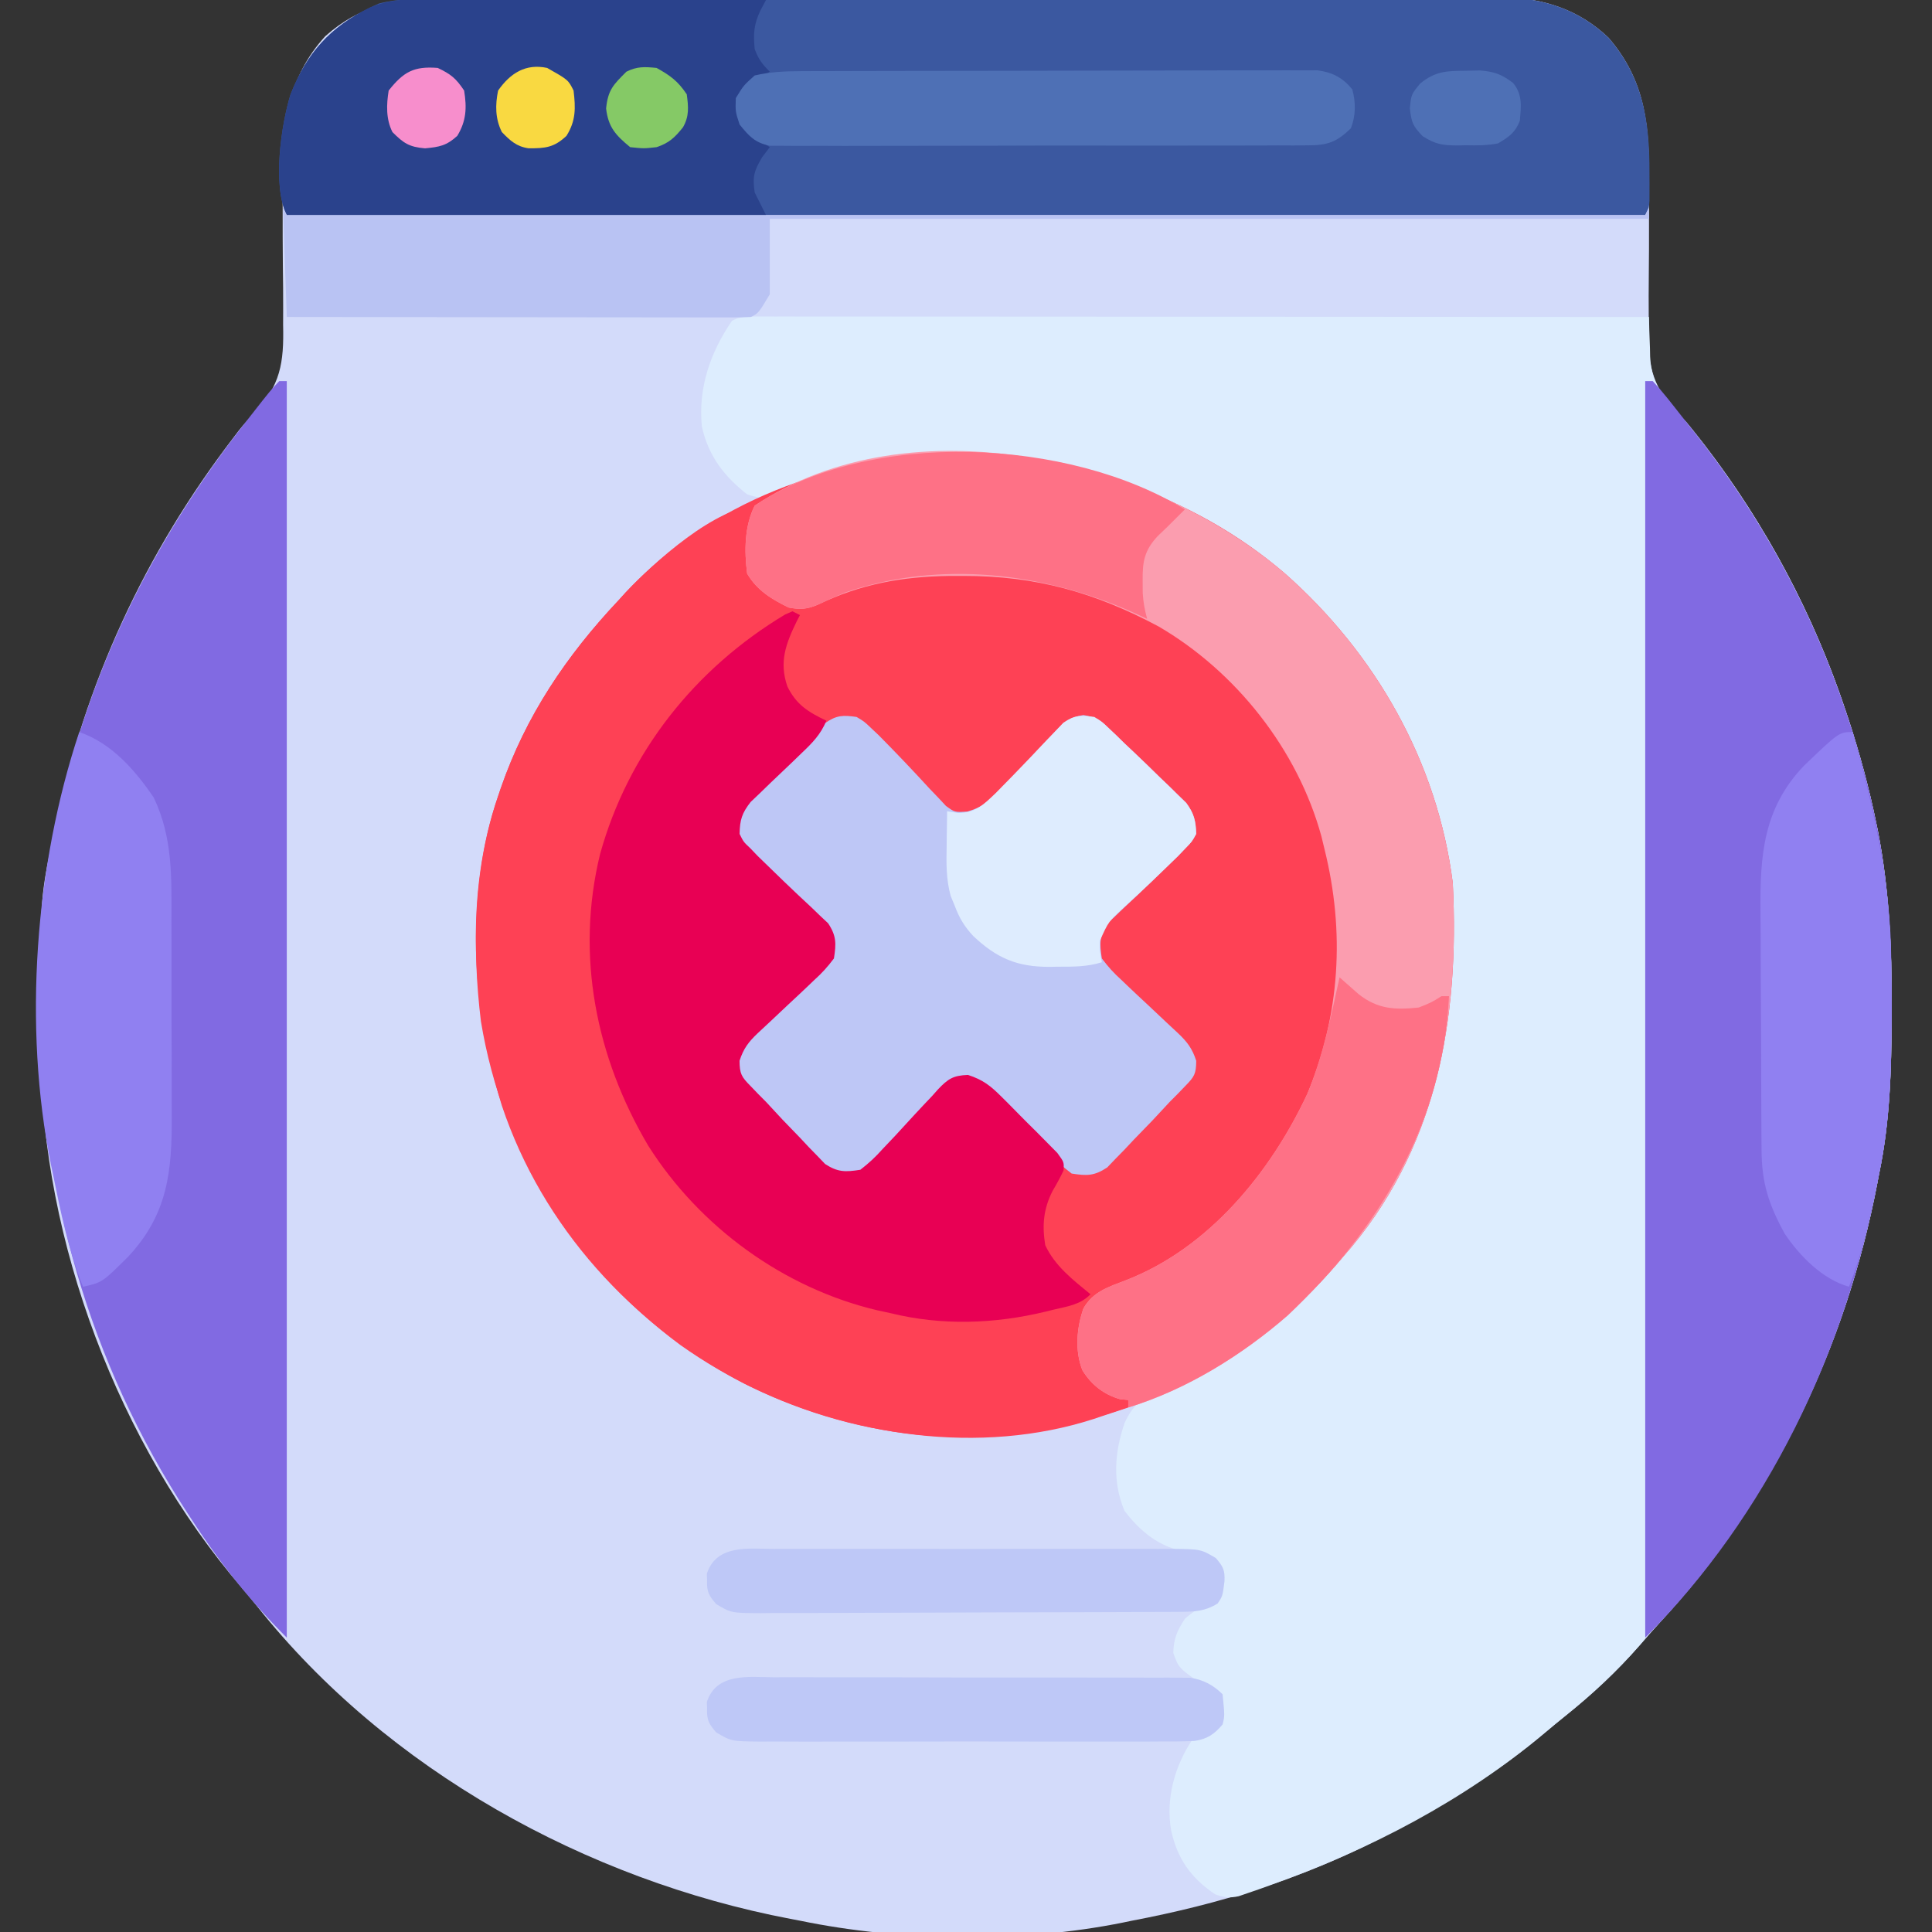 <?xml version="1.0" encoding="UTF-8"?>
<svg version="1.1" xmlns="http://www.w3.org/2000/svg" width="512" height="512">
<rect width="100%" height="100%" fill="#333333" stroke="none"/>
<path d="M0 0 C1.238 -0.005 2.476 -0.01 3.752 -0.016 C7.181 -0.028 10.61 -0.032 14.04 -0.031 C17.741 -0.033 21.443 -0.046 25.145 -0.057 C33.236 -0.08 41.327 -0.088 49.418 -0.093 C54.473 -0.097 59.528 -0.103 64.584 -0.11 C78.589 -0.13 92.594 -0.146 106.599 -0.149 C107.495 -0.149 108.391 -0.15 109.314 -0.15 C111.13 -0.15 112.947 -0.15 114.763 -0.151 C115.664 -0.151 116.566 -0.151 117.494 -0.151 C118.397 -0.152 119.3 -0.152 120.23 -0.152 C134.849 -0.155 149.467 -0.182 164.086 -0.22 C179.106 -0.258 194.127 -0.277 209.147 -0.278 C217.576 -0.278 226.005 -0.287 234.433 -0.316 C241.612 -0.34 248.79 -0.347 255.969 -0.332 C259.628 -0.325 263.287 -0.326 266.946 -0.349 C270.923 -0.373 274.898 -0.359 278.875 -0.341 C280.59 -0.36 280.59 -0.36 282.341 -0.381 C292.859 -0.272 302.356 2.892 310.068 10.251 C320.117 21.87 320.973 34.107 320.834 48.822 C320.807 52.396 320.817 55.971 320.822 59.546 C320.828 64.069 320.823 68.59 320.767 73.113 C320.722 76.793 320.722 80.47 320.751 84.15 C320.754 85.539 320.742 86.929 320.712 88.318 C320.521 97.816 322.07 103.084 328.625 110.071 C329.349 110.798 330.073 111.525 330.818 112.274 C331.73 113.365 332.628 114.47 333.498 115.594 C334.222 116.52 334.947 117.446 335.693 118.399 C351.827 139.455 364.404 163.124 372.818 188.274 C373.097 189.108 373.377 189.941 373.664 190.8 C376.66 199.903 379.146 209.072 381.068 218.462 C381.219 219.196 381.37 219.93 381.526 220.687 C384.48 236.087 385.192 251.317 385.131 266.962 C385.128 268.418 385.128 268.418 385.125 269.905 C385.081 283.907 384.667 297.523 381.818 311.274 C381.657 312.123 381.496 312.972 381.33 313.847 C373.111 356.949 353.695 397.653 323.904 430.005 C321.977 432.102 320.111 434.238 318.256 436.399 C312.239 443.27 305.787 449.282 298.658 454.993 C296.819 456.47 294.997 457.969 293.197 459.493 C280.512 470.199 266.491 478.594 251.818 486.274 C250.721 486.852 250.721 486.852 249.602 487.442 C228.998 498.153 206.581 504.958 183.818 509.274 C183.035 509.436 182.252 509.599 181.445 509.766 C154.584 515.212 122.619 514.826 95.818 509.274 C94.969 509.113 94.12 508.952 93.245 508.786 C39.379 498.514 -13.606 469.338 -48.018 425.989 C-49.407 424.246 -50.827 422.527 -52.283 420.841 C-84.637 383.133 -105.124 329.154 -105.385 279.481 C-105.392 278.581 -105.399 277.68 -105.406 276.753 C-105.635 238.995 -105.635 238.995 -102.182 222.274 C-101.983 221.291 -101.784 220.308 -101.58 219.295 C-93.696 181.386 -77.809 146.894 -54.264 116.18 C-53.823 115.598 -53.381 115.016 -52.927 114.417 C-51.182 112.274 -51.182 112.274 -48.948 110.01 C-41.831 102.436 -40.915 96.478 -41.154 86.368 C-41.154 84.953 -41.149 83.537 -41.14 82.122 C-41.127 78.423 -41.165 74.727 -41.217 71.028 C-41.28 65.828 -41.274 60.627 -41.273 55.426 C-41.273 52.666 -41.293 49.908 -41.33 47.149 C-41.431 33.195 -39.739 20.536 -29.983 9.872 C-20.879 1.795 -11.794 -0.025 0 0 Z " fill="#D3DBFA" transform="translate(116.182,-0.274)"/>
<path d="M0 0 C0.843 -0.002 1.687 -0.004 2.556 -0.006 C3.488 -0.003 4.42 -0 5.38 0.003 C6.366 0.002 7.352 0.001 8.367 0 C11.692 -0.001 15.016 0.004 18.34 0.01 C20.715 0.01 23.09 0.01 25.464 0.009 C31.257 0.009 37.049 0.013 42.841 0.02 C49.579 0.027 56.318 0.028 63.056 0.029 C75.073 0.031 87.09 0.038 99.107 0.048 C110.783 0.057 122.458 0.064 134.134 0.068 C134.853 0.068 135.572 0.069 136.313 0.069 C139.922 0.07 143.531 0.071 147.139 0.073 C177.09 0.083 207.04 0.101 236.99 0.123 C237.017 1.284 237.043 2.444 237.07 3.64 C237.127 5.181 237.185 6.722 237.244 8.264 C237.266 9.408 237.266 9.408 237.289 10.575 C237.636 18.583 241.519 22.528 246.99 28.123 C265.491 50.633 279.748 76.499 288.99 104.123 C289.409 105.373 289.409 105.373 289.836 106.648 C292.832 115.752 295.318 124.921 297.24 134.311 C297.391 135.045 297.542 135.779 297.698 136.535 C300.652 151.936 301.364 167.166 301.303 182.811 C301.3 184.267 301.3 184.267 301.297 185.753 C301.253 199.756 300.839 213.372 297.99 227.123 C297.829 227.972 297.668 228.821 297.502 229.696 C289.283 272.798 269.867 313.502 240.076 345.854 C238.149 347.951 236.283 350.087 234.428 352.248 C228.411 359.119 221.958 365.131 214.83 370.842 C212.991 372.319 211.169 373.818 209.369 375.342 C188.161 393.241 162.615 406.497 136.553 415.748 C135.563 416.103 134.573 416.459 133.554 416.825 C132.627 417.142 131.699 417.46 130.744 417.787 C129.922 418.07 129.101 418.353 128.254 418.645 C125.746 419.175 124.38 418.992 121.99 418.123 C115.565 413.757 111.992 408.719 110.346 401.146 C108.875 392.778 111.299 384.159 115.99 377.123 C117.965 376.075 119.965 375.071 121.99 374.123 C123.426 372.899 123.426 372.899 123.365 369.248 C123.394 367.084 123.394 367.084 122.99 365.123 C120.864 363.296 120.864 363.296 117.99 362.123 C112.346 358.107 112.346 358.107 110.928 354.186 C111.005 350.371 111.93 348.319 113.99 345.123 C116.17 343.161 118.04 342.102 120.74 340.936 C123.124 339.39 123.124 339.39 123.447 337.26 C123.559 335.001 123.627 333.302 122.99 331.123 C120.24 328.435 118.057 327.784 114.303 327.373 C107.267 326.134 102.265 322.109 97.99 316.498 C94.74 308.778 95.364 300.941 98.041 293.166 C100.374 288.144 102.91 286.409 107.99 284.248 C140.273 269.912 163.782 244.805 176.767 212.169 C182.156 198.045 184.52 183.746 184.381 168.696 C184.365 166.623 184.381 164.552 184.4 162.479 C184.454 128.598 168.743 96.996 145.15 73.217 C120.82 49.545 87.289 37.478 53.622 37.839 C38.172 38.221 22.411 40.42 8.178 46.771 C4.055 48.519 2.249 48.543 -2.01 47.123 C-8.152 42.332 -12.354 36.81 -14.01 29.123 C-15.036 18.977 -11.757 9.45 -6.01 1.123 C-3.741 -0.012 -2.519 -0.001 0 0 Z " fill="#DDEDFE" transform="translate(200.01,83.877)"/>
<path d="M0 0 C24.141 21.279 40.563 50.032 44.625 82.152 C46.453 118.37 40.381 153.092 15.625 181.152 C14.928 181.97 14.23 182.787 13.512 183.629 C-7.175 207.365 -33.551 221.443 -64.375 227.152 C-65.301 227.324 -66.227 227.496 -67.181 227.674 C-99.814 232.565 -133.4 223.51 -160.121 204.559 C-188.409 183.583 -207.161 153.702 -212.924 118.83 C-215.326 99.244 -214.838 77.863 -208.375 59.152 C-208.145 58.469 -207.915 57.785 -207.678 57.081 C-201.045 37.862 -190.265 21.895 -176.375 7.152 C-175.764 6.477 -175.153 5.801 -174.523 5.105 C-129.257 -43.05 -48.479 -41.491 0 0 Z " fill="#FE4155" transform="translate(340.375,151.848)"/>
<path d="M0 0 C1.238 -0.005 2.476 -0.01 3.752 -0.016 C7.181 -0.028 10.61 -0.032 14.04 -0.031 C17.741 -0.033 21.443 -0.046 25.145 -0.057 C33.236 -0.08 41.327 -0.088 49.418 -0.093 C54.473 -0.097 59.528 -0.103 64.584 -0.11 C78.589 -0.13 92.594 -0.146 106.599 -0.149 C107.495 -0.149 108.391 -0.15 109.314 -0.15 C111.13 -0.15 112.947 -0.15 114.763 -0.151 C115.664 -0.151 116.566 -0.151 117.494 -0.151 C118.397 -0.152 119.3 -0.152 120.23 -0.152 C134.849 -0.155 149.467 -0.182 164.086 -0.22 C179.106 -0.258 194.127 -0.277 209.147 -0.278 C217.576 -0.278 226.005 -0.287 234.433 -0.316 C241.612 -0.34 248.79 -0.347 255.969 -0.332 C259.628 -0.325 263.287 -0.326 266.946 -0.349 C270.923 -0.373 274.898 -0.359 278.875 -0.341 C280.59 -0.36 280.59 -0.36 282.341 -0.381 C292.859 -0.272 302.356 2.892 310.068 10.251 C319.318 20.945 321.007 32.514 320.943 46.149 C320.947 47.003 320.951 47.856 320.955 48.735 C320.953 49.957 320.953 49.957 320.951 51.204 C320.95 51.938 320.949 52.673 320.948 53.43 C320.818 55.274 320.818 55.274 319.818 57.274 C201.018 57.274 82.218 57.274 -40.182 57.274 C-44.045 49.548 -41.68 33.288 -39.182 25.274 C-34.507 13.365 -27.457 6.38 -15.783 1.212 C-10.521 -0.159 -5.417 -0.011 0 0 Z " fill="#3B58A0" transform="translate(116.182,-0.274)"/>
<path d="M0 0 C-0.33 0.743 -0.66 1.485 -1 2.25 C-2.66 8.475 -3.466 15.237 -0.375 21.062 C3.742 24.421 7.748 26.228 13 27 C12.67 27.66 12.34 28.32 12 29 C11.34 29 10.68 29 10 29 C7.564 35.264 5.369 41.243 7.656 47.914 C10.058 52.78 13.181 54.683 18 57 C16.477 60.646 14.315 62.851 11.465 65.555 C10.573 66.417 9.682 67.279 8.764 68.168 C6.881 69.971 4.993 71.768 3.1 73.559 C2.21 74.424 1.319 75.289 0.402 76.18 C-0.418 76.961 -1.238 77.742 -2.082 78.546 C-4.375 81.48 -4.941 83.288 -5 87 C-3.966 89.109 -3.966 89.109 -2.152 90.809 C-1.504 91.486 -0.855 92.164 -0.187 92.863 C4.475 97.419 9.155 101.954 13.943 106.377 C14.724 107.13 15.504 107.884 16.309 108.66 C17.018 109.327 17.728 109.993 18.459 110.68 C20.681 114.025 20.611 116.063 20 120 C18.299 122.257 16.846 123.867 14.785 125.723 C14.255 126.231 13.724 126.74 13.178 127.264 C11.489 128.881 9.778 130.473 8.062 132.062 C6.352 133.657 4.648 135.256 2.958 136.872 C1.908 137.875 0.847 138.865 -0.228 139.841 C-2.666 142.163 -3.965 143.891 -5.014 147.113 C-4.997 150.547 -4.502 151.376 -2.125 153.781 C-1.15 154.796 -1.15 154.796 -0.156 155.832 C0.911 156.905 0.911 156.905 2 158 C3.459 159.572 4.917 161.145 6.375 162.719 C7.914 164.315 9.456 165.909 11 167.5 C12.152 168.734 12.152 168.734 13.328 169.992 C14.086 170.768 14.844 171.544 15.625 172.344 C16.298 173.047 16.971 173.75 17.664 174.475 C21.033 176.674 23.053 176.628 27 176 C29.313 174.205 30.995 172.647 32.906 170.496 C33.991 169.352 35.076 168.208 36.16 167.064 C37.838 165.25 39.508 163.429 41.175 161.606 C42.798 159.844 44.444 158.108 46.094 156.371 C46.827 155.543 46.827 155.543 47.575 154.698 C50.259 151.884 51.588 151.016 55.523 150.866 C59.581 152.19 61.522 153.761 64.531 156.77 C65.012 157.247 65.493 157.724 65.988 158.216 C66.994 159.222 67.992 160.235 68.982 161.255 C70.505 162.817 72.054 164.348 73.609 165.877 C74.585 166.86 75.559 167.845 76.531 168.832 C77.414 169.726 78.296 170.621 79.205 171.542 C81 174 81 174 80.84 176.211 C79.961 178.083 78.993 179.847 77.938 181.625 C75.51 186.392 75.148 190.74 76 196 C78.622 201.571 83.315 205.156 88 209 C87.477 211.763 86.891 214.326 86 217 C85.487 221.882 85.489 225.851 87.5 230.375 C90.624 233.655 93.852 235.289 98 237 C98 237.66 98 238.32 98 239 C95.608 239.805 93.212 240.593 90.812 241.375 C90.158 241.597 89.504 241.818 88.83 242.047 C58.743 251.743 24.179 246.624 -3.699 232.711 C-33.5 217.156 -57.243 191.127 -67.994 159.034 C-75.955 133.071 -77.985 103.013 -69 77 C-68.77 76.316 -68.54 75.633 -68.303 74.929 C-61.67 55.71 -50.89 39.743 -37 25 C-36.389 24.325 -35.778 23.649 -35.148 22.953 C-27.779 15.113 -11.088 0 0 0 Z " fill="#FE4155" transform="translate(201,134)"/>
<path d="M0 0 C0.66 0 1.32 0 2 0 C2 109.89 2 219.78 2 333 C-7.502 323.498 -15.682 313.274 -23 302 C-23.417 301.366 -23.834 300.731 -24.264 300.078 C-50.485 259.906 -63.504 214.184 -63.312 166.375 C-63.31 165.404 -63.308 164.434 -63.306 163.434 C-63.255 149.106 -62.908 135.078 -60 121 C-59.801 120.017 -59.603 119.034 -59.398 118.021 C-51.136 78.293 -34.004 42.84 -9 11 C-8.549 10.421 -8.098 9.842 -7.633 9.246 C-2.329 2.465 -2.329 2.465 0 0 Z " fill="#816AE2" transform="translate(74,101)"/>
<path d="M0 0 C0.66 0 1.32 0 2 0 C4.761 2.97 7.218 6.193 9.724 9.379 C10.95 10.936 12.189 12.482 13.43 14.027 C30.701 35.906 44.153 60.556 53 87 C53.279 87.833 53.558 88.667 53.846 89.525 C56.841 98.629 59.328 107.798 61.25 117.188 C61.401 117.922 61.552 118.656 61.708 119.412 C64.662 134.813 65.373 150.043 65.312 165.688 C65.31 167.144 65.31 167.144 65.307 168.63 C65.263 182.633 64.849 196.249 62 210 C61.839 210.849 61.678 211.698 61.512 212.573 C53.003 257.193 32.321 300.679 0 333 C0 223.11 0 113.22 0 0 Z " fill="#816AE2" transform="translate(436,101)"/>
<path d="M0 0 C24.141 21.279 40.563 50.032 44.625 82.152 C46.453 118.37 40.381 153.092 15.625 181.152 C14.928 181.97 14.23 182.787 13.512 183.629 C-1.077 200.369 -19.916 214.54 -41.375 221.152 C-41.375 220.492 -41.375 219.832 -41.375 219.152 C-42.076 219.09 -42.778 219.029 -43.5 218.965 C-47.839 217.739 -51.149 215.143 -53.527 211.281 C-55.56 206.176 -55.064 200.03 -53.25 194.902 C-50.728 190.43 -46.617 189.209 -42 187.429 C-20.005 178.924 -3.624 158.835 6.094 138.004 C14.76 117.025 16.088 95.124 10.625 73.152 C10.358 72.048 10.091 70.943 9.816 69.805 C3.525 46.794 -12.852 26.099 -33.375 14.152 C-50.185 5.157 -65.865 0.751 -85.062 0.777 C-86.286 0.779 -87.51 0.781 -88.771 0.782 C-101.319 0.951 -112.246 2.923 -123.602 8.383 C-126.456 9.621 -128.322 9.737 -131.375 9.152 C-135.893 6.963 -139.799 4.565 -142.375 0.152 C-143.147 -5.812 -143.102 -12.394 -140.375 -17.848 C-98.865 -45.521 -35.374 -30.275 0 0 Z " fill="#FB9DAF" transform="translate(340.375,151.848)"/>
<path d="M0 0 C2.017 1.197 2.017 1.197 3.809 2.906 C4.825 3.865 4.825 3.865 5.863 4.844 C10.46 9.482 14.97 14.211 19.377 19.031 C20.13 19.815 20.884 20.599 21.66 21.406 C22.327 22.121 22.993 22.836 23.68 23.572 C26.031 25.29 26.031 25.29 29.414 25.059 C33.644 23.81 35.849 21.831 38.723 18.652 C39.231 18.121 39.74 17.59 40.264 17.042 C41.879 15.355 43.473 13.649 45.062 11.938 C47.161 9.679 49.279 7.442 51.41 5.215 C51.882 4.693 52.354 4.171 52.841 3.634 C55.231 1.14 56.667 0.055 60.113 -0.509 C63.318 0.056 64.472 0.698 66.785 2.934 C67.462 3.574 68.139 4.215 68.836 4.875 C69.55 5.576 70.264 6.277 71 7 C71.762 7.716 72.523 8.431 73.308 9.168 C75.713 11.438 78.078 13.745 80.438 16.062 C81.252 16.839 82.066 17.616 82.904 18.416 C84.063 19.558 84.063 19.558 85.246 20.723 C85.944 21.401 86.642 22.079 87.361 22.778 C89.434 25.588 89.898 27.521 90 31 C88.898 33.017 88.898 33.017 87.152 34.809 C86.18 35.825 86.18 35.825 85.187 36.863 C80.525 41.419 75.845 45.954 71.057 50.377 C70.276 51.13 69.496 51.884 68.691 52.66 C67.627 53.66 67.627 53.66 66.541 54.68 C64.319 58.025 64.389 60.063 65 64 C66.701 66.257 68.154 67.867 70.215 69.723 C70.745 70.231 71.276 70.74 71.822 71.264 C73.511 72.881 75.222 74.473 76.938 76.062 C78.648 77.657 80.352 79.256 82.042 80.872 C83.092 81.875 84.153 82.865 85.228 83.841 C87.667 86.164 88.964 87.891 90.012 91.115 C89.998 94.535 89.523 95.354 87.156 97.75 C86.507 98.427 85.857 99.104 85.188 99.801 C84.466 100.527 83.744 101.252 83 102 C81.469 103.646 79.937 105.292 78.406 106.938 C76.774 108.628 75.138 110.315 73.5 112 C72.684 112.87 71.868 113.74 71.027 114.637 C69.823 115.868 69.823 115.868 68.594 117.125 C67.879 117.87 67.164 118.615 66.428 119.383 C63.018 121.654 61.02 121.64 57 121 C54.754 119.298 53.156 117.846 51.312 115.785 C50.806 115.255 50.3 114.724 49.779 114.178 C48.168 112.489 46.582 110.779 45 109.062 C43.417 107.351 41.83 105.645 40.221 103.958 C39.223 102.91 38.24 101.849 37.273 100.772 C34.811 98.186 32.915 96.971 29.514 95.83 C25.602 96.019 24.245 96.898 21.575 99.698 C20.842 100.526 20.842 100.526 20.094 101.371 C19.565 101.927 19.037 102.484 18.493 103.057 C16.808 104.832 15.152 106.631 13.5 108.438 C11.847 110.239 10.19 112.033 8.507 113.807 C7.462 114.909 6.434 116.027 5.425 117.163 C2.851 119.879 1.215 120.958 -2.487 121.673 C-6.891 120.829 -9.111 118.869 -12.117 115.742 C-12.66 115.202 -13.202 114.661 -13.762 114.104 C-14.901 112.96 -16.032 111.808 -17.154 110.648 C-18.87 108.88 -20.615 107.146 -22.367 105.414 C-23.473 104.296 -24.578 103.176 -25.68 102.055 C-26.199 101.539 -26.719 101.023 -27.255 100.491 C-30.448 97.15 -32.017 94.679 -32 90 C-30.898 87.983 -30.898 87.983 -29.152 86.191 C-28.18 85.175 -28.18 85.175 -27.187 84.137 C-22.525 79.581 -17.845 75.046 -13.057 70.623 C-12.276 69.87 -11.496 69.116 -10.691 68.34 C-9.982 67.673 -9.272 67.007 -8.541 66.32 C-6.319 62.975 -6.389 60.937 -7 57 C-8.701 54.743 -10.154 53.133 -12.215 51.277 C-13.01 50.514 -13.01 50.514 -13.822 49.736 C-15.511 48.119 -17.222 46.527 -18.938 44.938 C-20.648 43.343 -22.352 41.744 -24.042 40.128 C-25.092 39.125 -26.153 38.135 -27.228 37.159 C-29.667 34.836 -30.964 33.11 -32.012 29.885 C-31.998 26.466 -31.525 25.646 -29.16 23.25 C-28.511 22.573 -27.861 21.896 -27.192 21.199 C-26.469 20.473 -25.745 19.748 -25 19 C-24.252 18.202 -23.504 17.404 -22.734 16.582 C-20.333 14.022 -17.891 11.509 -15.438 9 C-14.613 8.13 -13.789 7.26 -12.939 6.363 C-12.133 5.542 -11.327 4.721 -10.496 3.875 C-9.776 3.13 -9.056 2.385 -8.314 1.617 C-5.3 -0.489 -3.607 -0.517 0 0 Z " fill="#BEC7F6" transform="translate(227,190)"/>
<path d="M0 0 C0.66 0.33 1.32 0.66 2 1 C1.567 1.835 1.567 1.835 1.125 2.688 C-1.736 8.569 -3.581 13.417 -1.34 19.914 C1.053 24.783 4.185 26.685 9 29 C7.477 32.646 5.315 34.851 2.465 37.555 C1.573 38.417 0.682 39.279 -0.236 40.168 C-2.119 41.971 -4.007 43.768 -5.9 45.559 C-6.79 46.424 -7.681 47.289 -8.598 48.18 C-9.418 48.961 -10.238 49.742 -11.082 50.546 C-13.375 53.48 -13.941 55.288 -14 59 C-12.966 61.109 -12.966 61.109 -11.152 62.809 C-10.504 63.486 -9.855 64.164 -9.187 64.863 C-4.525 69.419 0.155 73.954 4.943 78.377 C5.724 79.13 6.504 79.884 7.309 80.66 C8.018 81.327 8.728 81.993 9.459 82.68 C11.681 86.025 11.611 88.063 11 92 C9.299 94.257 7.846 95.867 5.785 97.723 C5.255 98.231 4.724 98.74 4.178 99.264 C2.489 100.881 0.778 102.473 -0.938 104.062 C-2.648 105.657 -4.352 107.256 -6.042 108.872 C-7.092 109.875 -8.153 110.865 -9.228 111.841 C-11.666 114.163 -12.965 115.891 -14.014 119.113 C-13.997 122.547 -13.502 123.376 -11.125 125.781 C-10.15 126.796 -10.15 126.796 -9.156 127.832 C-8.089 128.905 -8.089 128.905 -7 130 C-5.541 131.572 -4.083 133.145 -2.625 134.719 C-1.086 136.315 0.456 137.909 2 139.5 C3.152 140.734 3.152 140.734 4.328 141.992 C5.086 142.768 5.844 143.544 6.625 144.344 C7.298 145.047 7.971 145.75 8.664 146.475 C12.033 148.674 14.053 148.628 18 148 C20.313 146.205 21.995 144.647 23.906 142.496 C24.991 141.352 26.076 140.208 27.16 139.064 C28.838 137.25 30.508 135.429 32.175 133.606 C33.798 131.844 35.444 130.108 37.094 128.371 C37.827 127.543 37.827 127.543 38.575 126.698 C41.259 123.884 42.588 123.016 46.523 122.866 C50.581 124.19 52.522 125.761 55.531 128.77 C56.012 129.247 56.493 129.724 56.988 130.216 C57.994 131.222 58.992 132.235 59.982 133.255 C61.505 134.817 63.054 136.348 64.609 137.877 C65.585 138.86 66.559 139.845 67.531 140.832 C68.414 141.726 69.296 142.621 70.205 143.542 C72 146 72 146 71.84 148.211 C70.961 150.083 69.993 151.847 68.938 153.625 C66.51 158.392 66.148 162.74 67 168 C69.622 173.571 74.315 177.156 79 181 C76.206 183.794 72.983 184.183 69.25 185.062 C68.546 185.236 67.842 185.409 67.117 185.588 C53.603 188.866 39.567 189.353 26 186 C24.866 185.755 23.731 185.51 22.562 185.258 C-2.315 179.401 -24.599 163.164 -38.25 141.562 C-52.077 118.133 -57.517 91.137 -50.977 64.359 C-43.509 37.405 -25.828 15.191 -1.961 0.863 C-1.314 0.578 -0.667 0.294 0 0 Z " fill="#E80054" transform="translate(210,162)"/>
<path d="M0 0 C1.45 -0 1.45 -0 2.929 -0.001 C6.11 0.001 9.292 0.016 12.473 0.032 C14.684 0.035 16.895 0.038 19.106 0.04 C24.916 0.048 30.726 0.068 36.536 0.09 C42.468 0.11 48.4 0.119 54.333 0.129 C65.965 0.151 77.598 0.185 89.231 0.227 C88.742 1.142 88.254 2.058 87.75 3 C85.986 6.747 85.852 9.129 86.231 13.227 C87.259 15.943 88.163 17.159 90.231 19.227 C89.282 19.825 88.333 20.423 87.356 21.04 C84.091 23.043 84.091 23.043 82.231 26.227 C82.373 30.146 82.608 32.459 85.106 35.54 C87.325 37.35 87.325 37.35 90.231 39.227 C89.571 40.093 88.911 40.96 88.231 41.852 C86.041 45.548 85.619 47.034 86.231 51.227 C87.221 53.207 88.211 55.187 89.231 57.227 C47.321 57.227 5.411 57.227 -37.769 57.227 C-41.632 49.501 -39.268 33.241 -36.769 25.227 C-32.476 14.291 -26.323 7.424 -15.769 2.227 C-10.435 -0.001 -5.679 -0.045 0 0 Z " fill="#2A428C" transform="translate(113.769,-0.227)"/>
<path d="M0 0 C5.537 20.091 10.094 39.897 10.203 60.828 C10.214 62.183 10.214 62.183 10.224 63.565 C10.242 66.46 10.248 69.355 10.25 72.25 C10.251 73.239 10.251 74.227 10.252 75.246 C10.237 89.375 9.925 103.128 7 117 C6.807 117.95 6.614 118.9 6.416 119.879 C4.506 129.162 2.519 138.182 -1 147 C-7.977 145.038 -14.034 138.88 -18 133 C-22.289 125.187 -24.147 119.502 -24.177 110.566 C-24.187 109.292 -24.187 109.292 -24.197 107.993 C-24.217 105.183 -24.228 102.373 -24.238 99.562 C-24.242 98.599 -24.246 97.636 -24.251 96.644 C-24.271 91.54 -24.286 86.436 -24.295 81.333 C-24.306 76.085 -24.341 70.838 -24.38 65.591 C-24.407 61.536 -24.415 57.482 -24.418 53.427 C-24.423 51.494 -24.435 49.562 -24.453 47.629 C-24.588 32.76 -23.76 20.324 -13 9 C-3.621 0 -3.621 0 0 0 Z " fill="#9080F1" transform="translate(491,194)"/>
<path d="M0 0 C8.527 2.903 14.805 10.07 19.746 17.371 C24.82 28.009 24.457 38.516 24.434 50.059 C24.438 52.013 24.443 53.968 24.449 55.923 C24.458 60.007 24.456 64.091 24.446 68.175 C24.435 73.384 24.455 78.593 24.484 83.802 C24.502 87.835 24.502 91.868 24.496 95.902 C24.496 97.821 24.502 99.741 24.515 101.66 C24.597 116.397 23.477 127.74 13 139 C6.092 145.869 6.092 145.869 1 147 C-2.879 137.279 -4.922 127.234 -7 117 C-7.171 116.189 -7.342 115.378 -7.518 114.543 C-14.899 78.061 -11.73 35.19 0 0 Z " fill="#9080F1" transform="translate(21,194)"/>
<path d="M0 0 C0.688 0.615 0.688 0.615 1.391 1.242 C2.004 1.781 2.618 2.32 3.25 2.875 C3.853 3.409 4.457 3.942 5.078 4.492 C10.125 8.452 14.755 8.68 21 8 C24.402 6.635 24.402 6.635 27 5 C27.66 5 28.32 5 29 5 C27.423 38.715 10.343 66.89 -13.75 89.625 C-25.83 100.162 -40.636 109.265 -56 114 C-56 113.34 -56 112.68 -56 112 C-57.052 111.907 -57.052 111.907 -58.125 111.812 C-62.464 110.586 -65.774 107.99 -68.152 104.129 C-70.185 99.023 -69.689 92.877 -67.875 87.75 C-65.353 83.278 -61.242 82.057 -56.625 80.277 C-34.633 71.773 -18.356 51.737 -8.566 30.957 C-4.443 21.028 -2.308 10.466 0 0 Z " fill="#FE7186" transform="translate(355,259)"/>
<path d="M0 0 C0.33 0.66 0.66 1.32 1 2 C119.8 2 238.6 2 361 2 C361.33 1.34 361.66 0.68 362 0 C362 0.99 362 1.98 362 3 C285.11 3 208.22 3 129 3 C129 9.6 129 16.2 129 23 C126 28 126 28 124 29 C122.365 29.093 120.727 29.122 119.09 29.12 C118.052 29.122 117.015 29.123 115.945 29.124 C114.231 29.119 114.231 29.119 112.482 29.114 C110.682 29.114 110.682 29.114 108.846 29.114 C105.55 29.113 102.255 29.108 98.96 29.101 C95.518 29.095 92.076 29.095 88.634 29.093 C82.114 29.09 75.594 29.082 69.074 29.072 C61.652 29.061 54.23 29.055 46.808 29.05 C31.539 29.04 16.269 29.022 1 29 C0.67 19.43 0.34 9.86 0 0 Z " fill="#B9C3F3" transform="translate(75,55)"/>
<path d="M0 0 C-5 5 -5 5 -7.188 7.062 C-10.735 10.855 -11.258 13.853 -11.188 19 C-11.181 20.031 -11.175 21.062 -11.168 22.125 C-11.024 24.596 -10.638 26.628 -10 29 C-11.186 28.457 -12.372 27.915 -13.594 27.355 C-37.4 16.71 -64.857 13.386 -90 22 C-92.451 23.008 -94.839 24.082 -97.227 25.23 C-100.081 26.469 -101.947 26.585 -105 26 C-109.518 23.81 -113.424 21.413 -116 17 C-116.772 11.036 -116.727 4.453 -114 -1 C-83.39 -21.406 -30.636 -18.837 0 0 Z " fill="#FE7186" transform="translate(314,135)"/>
<path d="M0 0 C1.229 -0.006 2.459 -0.011 3.726 -0.017 C5.075 -0.019 6.424 -0.02 7.774 -0.021 C9.205 -0.025 10.636 -0.03 12.067 -0.036 C15.943 -0.049 19.819 -0.055 23.695 -0.06 C26.117 -0.063 28.54 -0.067 30.963 -0.071 C38.546 -0.085 46.129 -0.095 53.713 -0.098 C62.461 -0.103 71.21 -0.121 79.958 -0.149 C86.727 -0.171 93.495 -0.181 100.264 -0.182 C104.305 -0.184 108.345 -0.189 112.386 -0.207 C116.183 -0.224 119.981 -0.226 123.779 -0.217 C125.172 -0.216 126.565 -0.221 127.957 -0.231 C129.86 -0.243 131.763 -0.236 133.666 -0.227 C134.73 -0.229 135.794 -0.23 136.891 -0.231 C140.837 0.278 143.621 1.731 146.144 4.828 C147.089 8.323 147.089 11.746 145.769 15.14 C142.017 18.789 139.622 19.642 134.431 19.655 C133.153 19.668 131.874 19.681 130.557 19.694 C129.147 19.687 127.738 19.681 126.328 19.674 C124.838 19.681 123.348 19.69 121.858 19.7 C117.816 19.722 113.775 19.72 109.734 19.711 C106.359 19.706 102.984 19.713 99.609 19.72 C91.648 19.737 83.687 19.734 75.725 19.717 C67.513 19.7 59.301 19.716 51.089 19.748 C44.036 19.775 36.983 19.782 29.929 19.774 C25.718 19.769 21.507 19.771 17.295 19.791 C13.335 19.81 9.376 19.804 5.416 19.779 C3.964 19.774 2.512 19.778 1.059 19.79 C-0.925 19.806 -2.909 19.788 -4.892 19.769 C-6.002 19.768 -7.112 19.767 -8.255 19.767 C-12.218 18.932 -13.71 17.242 -16.231 14.14 C-17.356 10.703 -17.356 10.703 -17.231 7.14 C-15.168 3.765 -15.168 3.765 -12.231 1.14 C-8.14 0.181 -4.19 0.012 0 0 Z " fill="#4E70B5" transform="translate(212.231,18.86)"/>
<path d="M0 0 C2.004 1.213 2.004 1.213 3.785 2.934 C4.462 3.574 5.139 4.215 5.836 4.875 C6.55 5.576 7.264 6.277 8 7 C8.762 7.716 9.523 8.431 10.308 9.168 C12.713 11.438 15.078 13.745 17.438 16.062 C18.252 16.839 19.066 17.616 19.904 18.416 C20.677 19.177 21.45 19.938 22.246 20.723 C22.944 21.401 23.642 22.079 24.361 22.778 C26.434 25.588 26.898 27.521 27 31 C25.898 33.02 25.898 33.02 24.152 34.812 C23.18 35.83 23.18 35.83 22.187 36.867 C17.536 41.403 12.853 45.907 8.057 50.289 C3.766 54.198 3.766 54.198 1.468 59.344 C1.407 61.777 1.407 61.777 2 65 C-1.881 66.253 -5.779 66.184 -9.812 66.188 C-10.499 66.2 -11.185 66.212 -11.893 66.225 C-20.458 66.249 -25.836 63.932 -32.051 58.086 C-34.41 55.561 -35.803 53.24 -37 50 C-37.349 49.154 -37.699 48.309 -38.059 47.438 C-39.293 42.93 -39.216 38.771 -39.125 34.125 C-39.116 33.246 -39.107 32.367 -39.098 31.461 C-39.074 29.307 -39.038 27.154 -39 25 C-38.01 25.144 -37.02 25.289 -36 25.438 C-31.457 25.415 -29.278 23.185 -26.106 20.152 C-25.064 19.087 -25.064 19.087 -24 18 C-23.266 17.253 -22.532 16.505 -21.776 15.735 C-18.671 12.532 -15.58 9.317 -12.535 6.057 C-11.778 5.276 -11.022 4.496 -10.242 3.691 C-9.57 2.982 -8.899 2.272 -8.207 1.541 C-5.26 -0.517 -3.524 -0.491 0 0 Z " fill="#DEECFE" transform="translate(290,190)"/>
<path d="M0 0 C1.212 -0.005 2.424 -0.011 3.672 -0.016 C6.989 -0.027 10.304 -0.019 13.621 -0.003 C17.095 0.011 20.569 0.005 24.044 0.001 C29.878 -0.001 35.711 0.012 41.545 0.035 C48.285 0.062 55.025 0.064 61.765 0.052 C68.255 0.041 74.745 0.047 81.235 0.061 C83.994 0.067 86.753 0.067 89.512 0.062 C93.366 0.057 97.22 0.076 101.074 0.098 C102.789 0.091 102.789 0.091 104.538 0.084 C105.589 0.094 106.641 0.104 107.724 0.114 C109.09 0.118 109.09 0.118 110.484 0.121 C113.886 0.628 116.59 2.055 119.037 4.502 C119.601 10.234 119.601 10.234 119.037 12.502 C116.829 15.107 114.981 16.359 111.579 16.874 C108.374 17.024 105.191 17.042 101.982 17.019 C100.761 17.026 99.539 17.033 98.28 17.041 C94.937 17.055 91.595 17.052 88.252 17.039 C84.749 17.029 81.247 17.038 77.745 17.045 C71.864 17.052 65.983 17.042 60.102 17.023 C53.307 17.001 46.513 17.008 39.719 17.03 C33.88 17.049 28.041 17.051 22.202 17.041 C18.717 17.035 15.233 17.034 11.748 17.047 C7.862 17.061 3.977 17.042 0.092 17.019 C-1.637 17.031 -1.637 17.031 -3.4 17.044 C-11.19 16.961 -11.19 16.961 -15.175 14.594 C-17.095 12.347 -17.645 11.423 -17.588 8.502 C-17.601 7.842 -17.614 7.182 -17.627 6.502 C-15.05 -1.259 -6.623 -0.056 0 0 Z " fill="#BEC8F7" transform="translate(204.963,444.498)"/>
<path d="M0 0 C1.222 -0.007 2.443 -0.014 3.702 -0.021 C7.045 -0.036 10.387 -0.032 13.731 -0.02 C17.233 -0.01 20.735 -0.019 24.238 -0.025 C30.119 -0.033 36 -0.023 41.881 -0.004 C48.675 0.018 55.469 0.011 62.264 -0.011 C68.103 -0.029 73.941 -0.032 79.78 -0.021 C83.265 -0.015 86.75 -0.014 90.235 -0.028 C94.12 -0.041 98.005 -0.022 101.891 0 C103.043 -0.008 104.195 -0.016 105.383 -0.025 C113.17 0.058 113.17 0.058 117.162 2.423 C119.112 4.713 119.582 5.615 119.445 8.58 C118.945 12.518 118.945 12.518 117.633 14.455 C114.393 16.495 111.594 16.647 107.873 16.665 C106.3 16.675 106.3 16.675 104.695 16.686 C102.97 16.69 102.97 16.69 101.209 16.695 C99.392 16.704 99.392 16.704 97.538 16.714 C93.52 16.734 89.502 16.746 85.484 16.756 C84.1 16.76 82.717 16.764 81.333 16.768 C74.832 16.787 68.331 16.801 61.831 16.81 C54.328 16.82 46.827 16.846 39.324 16.886 C33.524 16.916 27.723 16.931 21.923 16.935 C18.459 16.937 14.996 16.946 11.532 16.971 C7.668 16.999 3.804 16.995 -0.06 16.988 C-1.779 17.007 -1.779 17.007 -3.533 17.026 C-11.284 16.975 -11.284 16.975 -15.263 14.613 C-17.186 12.364 -17.737 11.442 -17.68 8.518 C-17.693 7.858 -17.705 7.198 -17.719 6.518 C-15.135 -1.265 -6.64 -0.047 0 0 Z " fill="#BEC8F7" transform="translate(205.055,410.482)"/>
<path d="M0 0 C1.316 -0.026 2.632 -0.052 3.988 -0.078 C7.829 0.263 9.648 0.955 12.688 3.25 C15.232 6.373 14.77 9.441 14.465 13.25 C13.231 16.425 11.591 17.51 8.688 19.25 C5.835 19.812 3.087 19.81 0.188 19.75 C-0.559 19.765 -1.305 19.781 -2.074 19.797 C-5.992 19.769 -7.903 19.513 -11.281 17.344 C-13.9 14.644 -14.259 13.722 -14.688 9.938 C-14.312 6.25 -14.312 6.25 -11.938 3.375 C-7.899 0.106 -5.035 0.038 0 0 Z " fill="#4E70B5" transform="translate(388.312,18.75)"/>
<path d="M0 0 C3.658 2.04 5.669 3.504 8 7 C8.435 10.293 8.693 12.803 6.984 15.754 C4.823 18.456 3.31 19.897 0 21 C-3.375 21.375 -3.375 21.375 -7 21 C-10.846 17.823 -12.802 15.714 -13.375 10.75 C-12.881 5.807 -11.462 4.462 -8 1 C-5.134 -0.433 -3.187 -0.306 0 0 Z " fill="#85C966" transform="translate(174,18)"/>
<path d="M0 0 C5.579 3.158 5.579 3.158 7 6 C7.555 10.632 7.636 13.982 5.125 18 C1.852 21.081 -0.461 21.334 -4.961 21.293 C-8.131 20.837 -9.819 19.247 -12 17 C-13.767 13.466 -13.784 9.837 -13 6 C-9.761 1.385 -5.697 -1.212 0 0 Z " fill="#F9D941" transform="translate(145,18)"/>
<path d="M0 0 C3.494 1.668 4.827 2.74 7 6 C7.734 10.561 7.593 14.019 5.188 18 C2.338 20.606 0.451 20.958 -3.375 21.312 C-7.593 20.949 -9.049 19.951 -12 17 C-13.736 13.527 -13.602 9.788 -13 6 C-9.048 1.008 -6.302 -0.494 0 0 Z " fill="#F78ECC" transform="translate(116,18)"/>
</svg>
